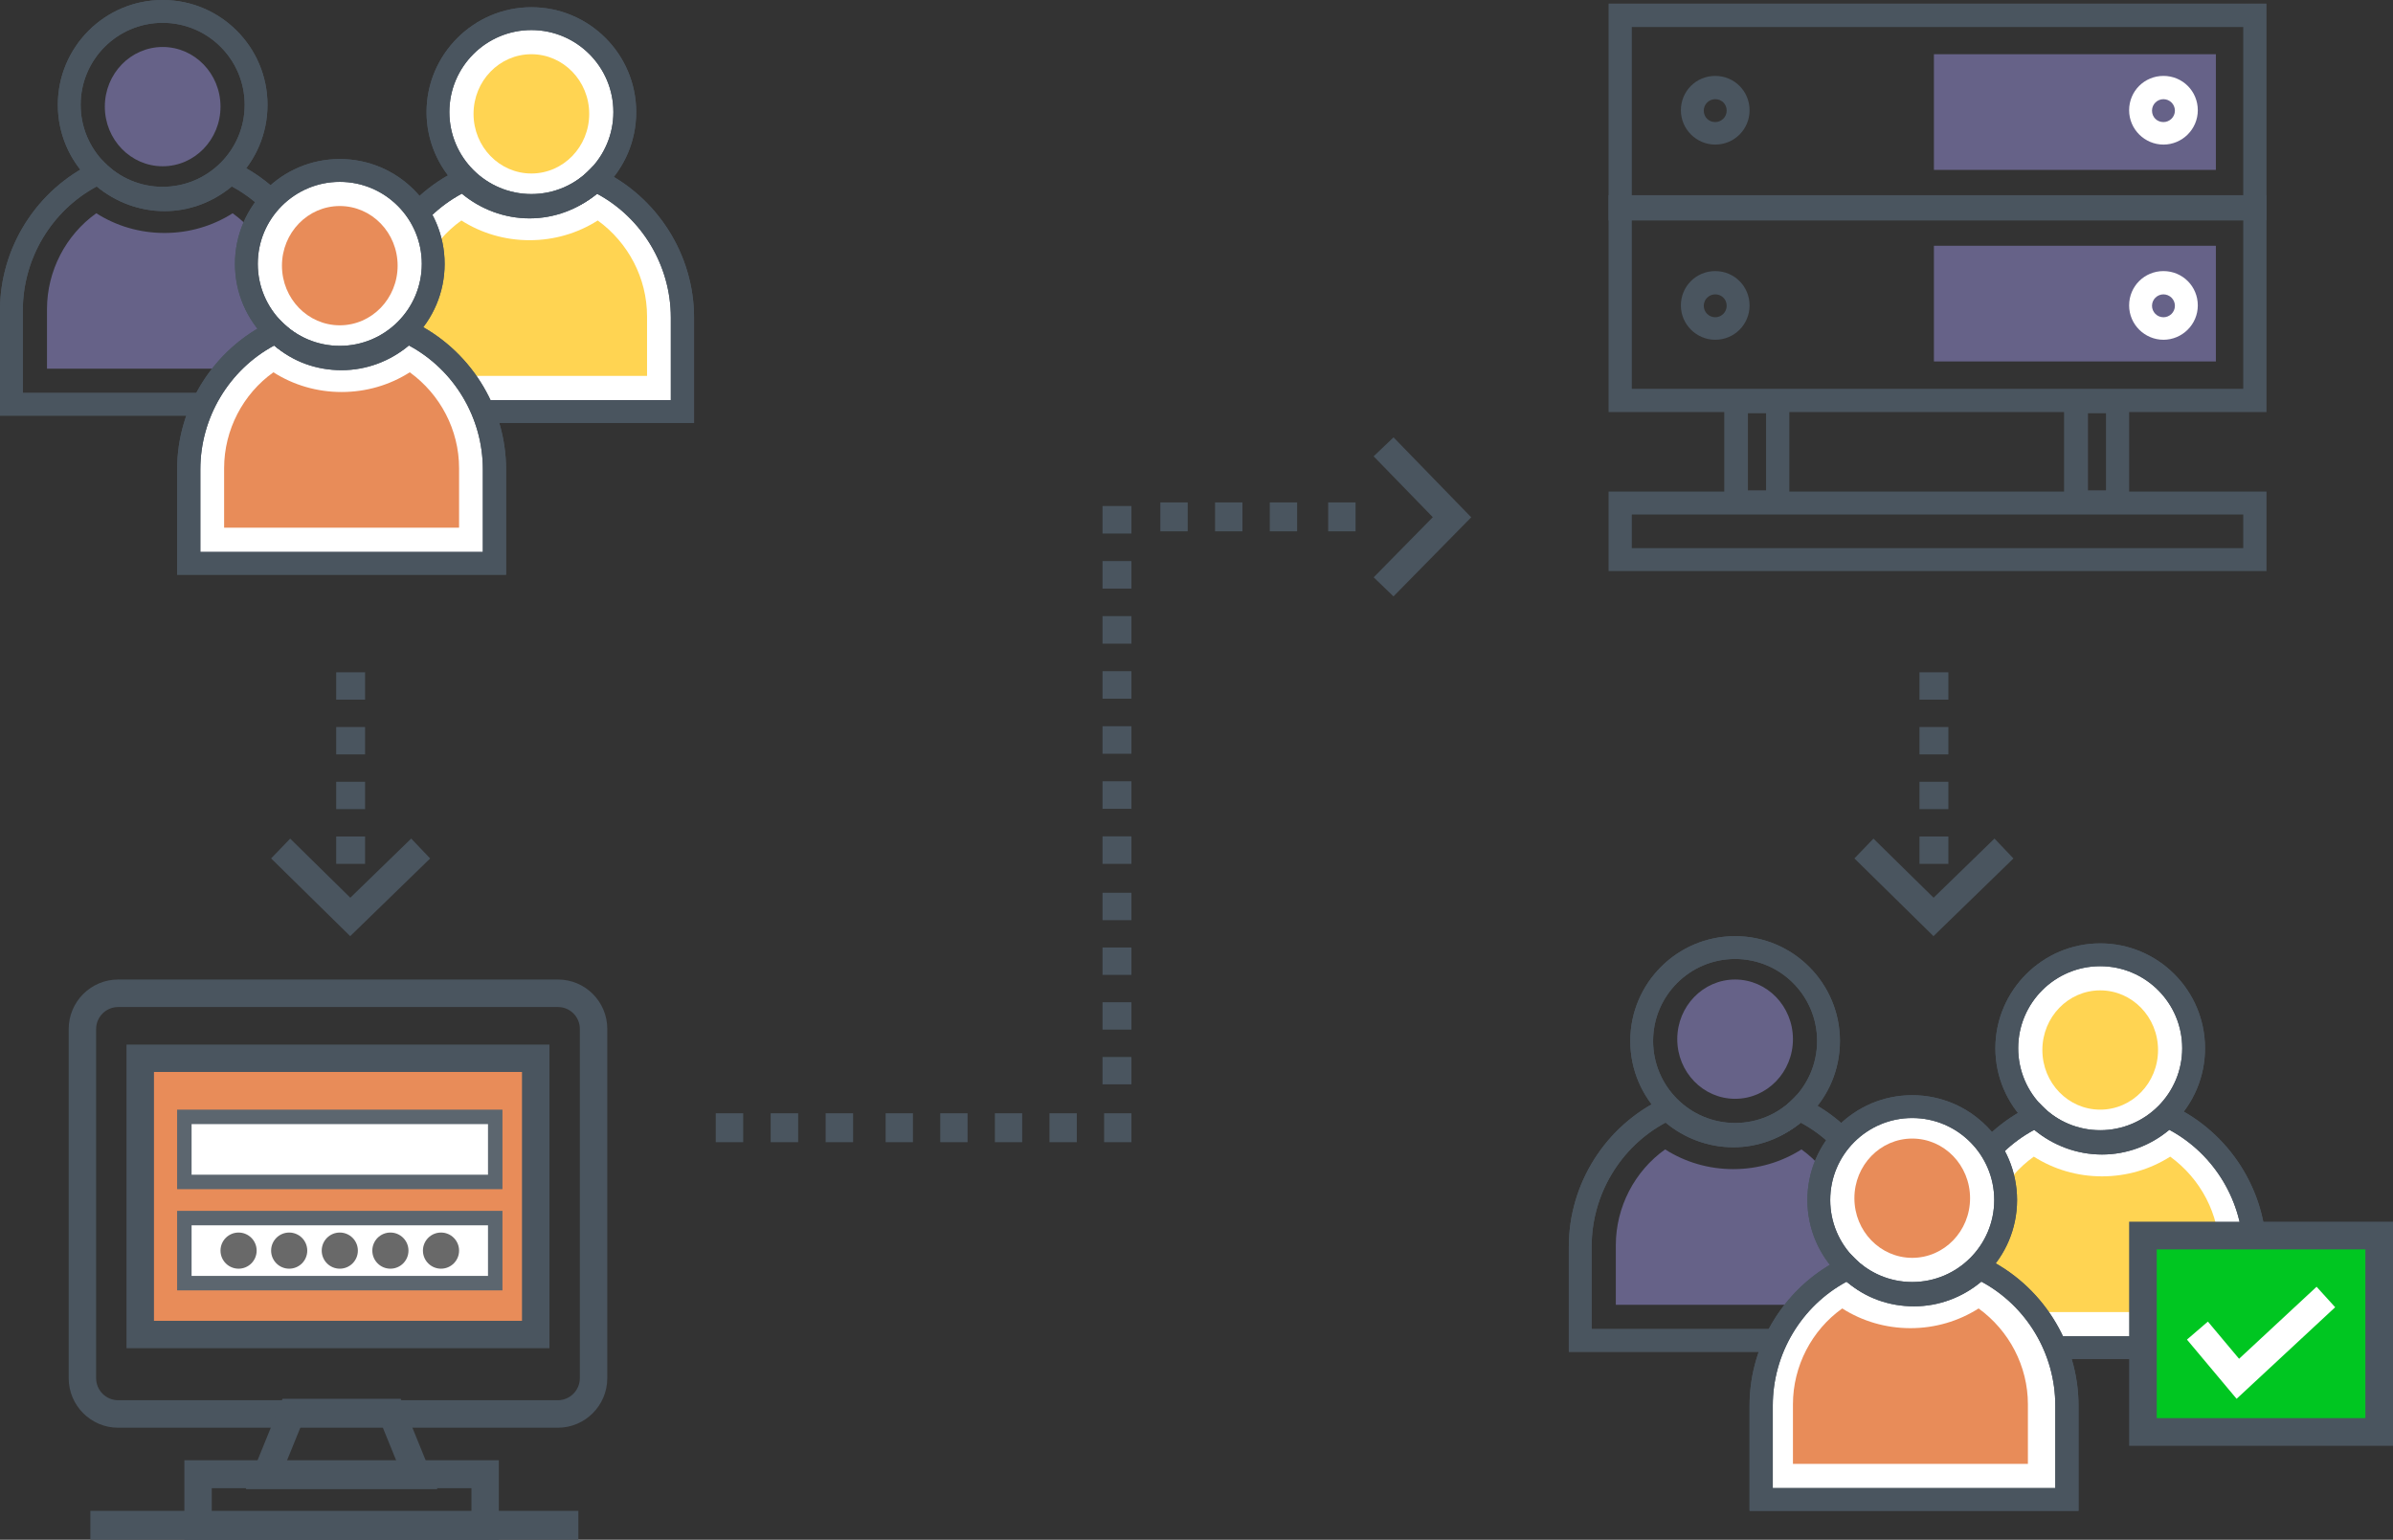 <?xml version="1.0" encoding="UTF-8"?>
<svg width="662px" height="426px" viewBox="0 0 662 426" version="1.1" xmlns="http://www.w3.org/2000/svg" xmlns:xlink="http://www.w3.org/1999/xlink">
    <rect x="0" y="0" width="662" height="426" fill="#333333" stroke="none"/>
    <!-- Generator: Sketch 59.1 (86144) - https://sketch.com -->
    <title>t-user-onboarding</title>
    <desc>Created with Sketch.</desc>
    <g id="Page-1" stroke="none" stroke-width="1" fill="none" fill-rule="evenodd">
        <g id="t-user-onboarding" fill-rule="nonzero">
            <rect id="Rectangle" fill="#E88C59" x="39" y="292" width="110" height="77"></rect>
            <path d="M154.374,271 L32.684,271 C25.139,271 19,277.149 19,284.708 L19,381.285 C19,388.849 25.139,395 32.684,395 L154.316,395 C161.861,395 168,388.848 168,381.285 L168,284.651 C168,277.124 161.887,271 154.374,271 Z M160.408,381.285 C160.408,384.652 157.676,387.391 154.316,387.391 L32.684,387.391 C29.325,387.391 26.592,384.652 26.592,381.285 L26.592,284.708 C26.592,281.345 29.325,278.61 32.684,278.61 L154.374,278.61 C157.702,278.61 160.408,281.32 160.408,284.652 L160.408,381.285 L160.408,381.285 Z" id="Shape" fill="#4A555F"></path>
            <path d="M35,289 L35,373 L152,373 L152,289 L35,289 Z M144.405,365.426 L42.595,365.426 L42.595,296.574 L144.405,296.574 L144.405,365.426 Z" id="Shape" fill="#4A555F"></path>
            <path d="M110.837,387 L78.16,387 L68,412 L121,412 L110.837,387 Z M79.312,404.268 L83.187,394.732 L105.81,394.732 L109.688,404.268 L79.312,404.268 Z" id="Shape" fill="#4A555F"></path>
            <path d="M51,404 L51,426 L138,426 L138,404 L51,404 Z M130.421,418.268 L58.58,418.268 L58.58,411.732 L130.421,411.732 L130.421,418.268 Z" id="Shape" fill="#4A555F"></path>
            <rect id="Rectangle" fill="#4A555F" x="25" y="418" width="135" height="8"></rect>
            <rect id="Rectangle" stroke="#5C666F" stroke-width="4" fill="#FFFFFF" x="51" y="309" width="86" height="18"></rect>
            <rect id="Rectangle-Copy" stroke="#5C666F" stroke-width="4" fill="#FFFFFF" x="51" y="337" width="86" height="18"></rect>
            <circle id="Oval" fill="#696969" cx="66" cy="346" r="5"></circle>
            <circle id="Oval-Copy" fill="#696969" cx="80" cy="346" r="5"></circle>
            <circle id="Oval-Copy-2" fill="#696969" cx="94" cy="346" r="5"></circle>
            <circle id="Oval-Copy-3" fill="#696969" cx="108" cy="346" r="5"></circle>
            <circle id="Oval-Copy-4" fill="#696969" cx="122" cy="346" r="5"></circle>
            <path d="M260.111,316 L267.666,316 L267.666,308 L260.111,308 L260.111,316 Z M245,316 L252.556,316 L252.556,308 L245,308 L245,316 Z M275.222,316 L282.778,316 L282.778,308 L275.222,308 L275.222,316 Z M290.334,316 L297.889,316 L297.889,308 L290.334,308 L290.334,316 Z M305.444,308 L305.444,316 L313,316 L313,308 L305.444,308 Z" id="Shape" fill="#4A555F"></path>
            <path d="M198,316 L205.6,316 L205.6,308 L198,308 L198,316 Z M213.2,316 L220.801,316 L220.801,308 L213.2,308 L213.2,316 Z M228.4,308 L228.4,316 L236,316 L236,308 L228.4,308 Z" id="Shape-Copy-2" fill="#4A555F"></path>
            <path d="M305,284.858 L313,284.858 L313,277.286 L305,277.286 L305,284.858 Z M305,300 L313,300 L313,292.428 L305,292.428 L305,300 Z M305,269.714 L313,269.714 L313,262.142 L305,262.142 L305,269.714 Z M305,254.572 L313,254.572 L313,247 L305,247 L305,254.572 Z" id="Shape" fill="#4A555F"></path>
            <path d="M367.432,139 L367.432,147 L375,147 L375,139 L367.432,139 Z M351.272,139 L351.272,147 L358.84,147 L358.84,139 L351.272,139 Z M321,147 L328.568,147 L328.568,139 L321,139 L321,147 Z M336.136,147 L343.704,147 L343.704,139 L336.136,139 L336.136,147 Z" id="Shape" fill="#4A555F"></path>
            <polygon id="Path" fill="#4A555F" points="385.507 121 380 126.245 396.37 143.09 380.014 159.724 385.492 165 407 143.12"></polygon>
            <path d="M93,193.572 L101,193.572 L101,186 L93,186 L93,193.572 Z M93,208.715 L101,208.715 L101,201.143 L93,201.143 L93,208.715 Z M93,239 L101,239 L101,231.428 L93,231.428 L93,239 Z M93,223.857 L101,223.857 L101,216.285 L93,216.285 L93,223.857 Z" id="Shape" fill="#4A555F"></path>
            <path d="M531,193.572 L539,193.572 L539,186 L531,186 L531,193.572 Z M531,208.715 L539,208.715 L539,201.143 L531,201.143 L531,208.715 Z M531,239 L539,239 L539,231.428 L531,231.428 L531,239 Z M531,223.857 L539,223.857 L539,216.285 L531,216.285 L531,223.857 Z" id="Shape-Copy" fill="#4A555F"></path>
            <polygon id="Path" fill="#4A555F" points="113.754 232 96.91 248.368 80.275 232.016 75 237.491 96.88 259 119 237.506"></polygon>
            <polygon id="Path-Copy" fill="#4A555F" points="551.754 232 534.91 248.368 518.275 232.016 513 237.491 534.88 259 557 237.506"></polygon>
            <path d="M305,223.769 L313,223.769 L313,216.153 L305,216.153 L305,223.769 Z M305,239 L313,239 L313,231.384 L305,231.384 L305,239 Z M305,208.537 L313,208.537 L313,200.922 L305,200.922 L305,208.537 Z M305,162.846 L313,162.846 L313,155.23 L305,155.23 L305,162.846 Z M305,140 L305,147.616 L313,147.616 L313,140 L305,140 L305,140 Z M305,193.307 L313,193.307 L313,185.692 L305,185.692 L305,193.307 Z M305,178.076 L313,178.076 L313,170.46 L305,170.46 L305,178.076 Z" id="Shape" fill="#4A555F"></path>
            <path d="M45,58 C29.055,58 16,45.052 16,29 C16,13.055 28.948,0 45,0 C61.052,0 74,13.055 74,29 C74,45.052 61.052,58 45,58 Z M45,6.314 C32.48,6.314 22.314,16.48 22.314,29 C22.314,41.52 32.48,51.686 45,51.686 C57.52,51.686 67.686,41.52 67.686,29 C67.686,16.48 57.52,6.314 45,6.314 Z" id="Shape" fill="#4A555F"></path>
            <path d="M90.786,115 L0,115 L0,85.853 C0,68.45 10.171,52.435 25.908,44.961 L27.942,44 L29.548,45.602 C33.831,49.765 39.505,52.114 45.5,52.114 C51.495,52.114 57.169,49.765 61.452,45.602 L63.058,44 L65.092,44.961 C80.829,52.435 91,68.45 91,85.853 L91,115 L90.786,115 Z M6.316,108.701 L84.576,108.701 L84.576,85.853 C84.576,71.546 76.654,58.307 64.128,51.58 C58.882,55.958 52.352,58.414 45.5,58.414 C38.648,58.414 32.011,55.958 26.765,51.58 C14.239,58.307 6.316,71.546 6.316,85.853 L6.316,108.701 Z" id="Shape" fill="#4A555F"></path>
            <path d="M45,58 C29.055,58 16,45.052 16,29 C16,13.055 28.948,0 45,0 C61.052,0 74,13.055 74,29 C74,45.052 61.052,58 45,58 Z M45,6.314 C32.48,6.314 22.314,16.48 22.314,29 C22.314,41.52 32.48,51.686 45,51.686 C57.52,51.686 67.686,41.52 67.686,29 C67.686,16.48 57.52,6.314 45,6.314 Z" id="Shape" fill="#4A555F"></path>
            <path d="M45,46 C36.158,46 29,38.618 29,29.5 C29,20.382 36.158,13 45,13 C53.842,13 61,20.382 61,29.5 C61,38.618 53.842,46 45,46 Z" id="Path" fill="#666288"></path>
            <path d="M90.786,115 L0,115 L0,85.853 C0,68.45 10.171,52.435 25.908,44.961 L27.942,44 L29.548,45.602 C33.831,49.765 39.505,52.114 45.5,52.114 C51.495,52.114 57.169,49.765 61.452,45.602 L63.058,44 L65.092,44.961 C80.829,52.435 91,68.45 91,85.853 L91,115 L90.786,115 Z M6.316,108.701 L84.576,108.701 L84.576,85.853 C84.576,71.546 76.654,58.307 64.128,51.58 C58.882,55.958 52.352,58.414 45.5,58.414 C38.648,58.414 32.011,55.958 26.765,51.58 C14.239,58.307 6.316,71.546 6.316,85.853 L6.316,108.701 Z" id="Shape" fill="#4A555F"></path>
            <path d="M13,102 L13,85.527 C13,74.938 18.221,64.99 26.639,59 C32.18,62.53 38.68,64.455 45.5,64.455 C52.32,64.455 58.82,62.53 64.361,59 C72.779,65.097 78,74.938 78,85.527 L78,102 L13,102 Z" id="Path" fill="#666288"></path>
            <ellipse id="Oval" fill="#FFFFFF" cx="146.5" cy="31" rx="25.5" ry="26"></ellipse>
            <path d="M147,48 C138.158,48 131,40.618 131,31.5 C131,22.382 138.158,15 147,15 C155.842,15 163,22.382 163,31.5 C163,40.618 155.842,48 147,48 Z" id="Path" fill="#FFFFFF"></path>
            <path d="M189,88.08 L189,114 L105,114 L105,88.08 C105,71.333 114.782,56.827 128.924,50 C133.496,54.587 139.876,57.467 146.894,57.467 C153.911,57.467 160.291,54.587 164.863,50 C179.218,56.827 189,71.227 189,88.08 Z" id="Path" fill="#FFFFFF"></path>
            <path d="M114,104 L114,87.527 C114,76.938 119.221,66.99 127.639,61 C133.18,64.53 139.68,66.455 146.5,66.455 C153.32,66.455 159.82,64.53 165.361,61 C173.779,67.097 179,76.938 179,87.527 L179,104 L114,104 Z" id="Path" fill="#FFFFFF"></path>
            <path d="M147,60 C131.055,60 118,46.945 118,31 C118,15.055 131.055,2 147,2 C162.945,2 176,14.948 176,31 C176,47.052 163.052,60 147,60 Z M147,8.314 C134.48,8.314 124.314,18.48 124.314,31 C124.314,43.52 134.48,53.686 147,53.686 C159.52,53.686 169.686,43.52 169.686,31 C169.686,18.48 159.52,8.314 147,8.314 Z" id="Shape" fill="#4A555F"></path>
            <path d="M191.786,117 L101,117 L101,87.853 C101,70.45 111.171,54.435 126.908,46.961 L128.942,46 L130.548,47.602 C134.831,51.765 140.505,54.114 146.5,54.114 C152.495,54.114 158.169,51.765 162.452,47.602 L164.058,46 L166.092,46.961 C181.829,54.435 192,70.45 192,87.853 L192,117 L191.786,117 Z M107.316,110.701 L185.576,110.701 L185.576,87.853 C185.576,73.546 177.654,60.307 165.128,53.58 C159.882,57.958 153.352,60.414 146.5,60.414 C139.648,60.414 133.011,57.958 127.765,53.58 C115.239,60.307 107.316,73.546 107.316,87.853 L107.316,110.701 Z" id="Shape" fill="#4A555F"></path>
            <path d="M147,60 C131.055,60 118,46.945 118,31 C118,15.055 131.055,2 147,2 C162.945,2 176,14.948 176,31 C176,47.052 163.052,60 147,60 Z M147,8.314 C134.48,8.314 124.314,18.48 124.314,31 C124.314,43.52 134.48,53.686 147,53.686 C159.52,53.686 169.686,43.52 169.686,31 C169.686,18.48 159.52,8.314 147,8.314 Z" id="Shape" fill="#4A555F"></path>
            <path d="M147,48 C138.158,48 131,40.618 131,31.5 C131,22.382 138.158,15 147,15 C155.842,15 163,22.382 163,31.5 C163,40.618 155.842,48 147,48 Z" id="Path" fill="#FFD452"></path>
            <path d="M191.786,117 L101,117 L101,87.853 C101,70.45 111.171,54.435 126.908,46.961 L128.942,46 L130.548,47.602 C134.831,51.765 140.505,54.114 146.5,54.114 C152.495,54.114 158.169,51.765 162.452,47.602 L164.058,46 L166.092,46.961 C181.829,54.435 192,70.45 192,87.853 L192,117 L191.786,117 Z M107.316,110.701 L185.576,110.701 L185.576,87.853 C185.576,73.546 177.654,60.307 165.128,53.58 C159.882,57.958 153.352,60.414 146.5,60.414 C139.648,60.414 133.011,57.958 127.765,53.58 C115.239,60.307 107.316,73.546 107.316,87.853 L107.316,110.701 Z" id="Shape" fill="#4A555F"></path>
            <path d="M114,104 L114,87.527 C114,76.938 119.221,66.99 127.639,61 C133.18,64.53 139.68,66.455 146.5,66.455 C153.32,66.455 159.82,64.53 165.361,61 C173.779,67.097 179,76.938 179,87.527 L179,104 L114,104 Z" id="Path" fill="#FFD452"></path>
            <ellipse id="Oval" fill="#FFFFFF" cx="94.5" cy="73" rx="25.5" ry="26"></ellipse>
            <path d="M136,130.08 L136,156 L52,156 L52,130.08 C52,113.333 61.782,98.827 75.924,92 C80.496,96.587 86.876,99.467 93.894,99.467 C100.911,99.467 107.291,96.587 111.863,92 C126.218,98.827 136,113.333 136,130.08 Z" id="Path" fill="#FFFFFF"></path>
            <ellipse id="Oval" fill="#FFFFFF" cx="94.5" cy="73" rx="25.5" ry="26"></ellipse>
            <path d="M94,90 C85.158,90 78,82.618 78,73.5 C78,64.382 85.158,57 94,57 C102.842,57 110,64.382 110,73.5 C110,82.618 102.842,90 94,90 Z" id="Path" fill="#FFFFFF"></path>
            <path d="M136,130.08 L136,156 L52,156 L52,130.08 C52,113.333 61.782,98.827 75.924,92 C80.496,96.587 86.876,99.467 93.894,99.467 C100.911,99.467 107.291,96.587 111.863,92 C126.218,98.827 136,113.333 136,130.08 Z" id="Path" fill="#FFFFFF"></path>
            <path d="M62,146 L62,129.527 C62,118.938 67.221,108.99 75.639,103 C81.18,106.53 87.68,108.455 94.5,108.455 C101.32,108.455 107.82,106.53 113.361,103 C121.779,109.097 127,118.938 127,129.527 L127,146 L62,146 Z" id="Path" fill="#FFFFFF"></path>
            <path d="M94,102 C78.055,102 65,89.052 65,73 C65,57.055 77.948,44 94,44 C110.052,44 123,57.055 123,73 C123,88.945 110.052,102 94,102 Z M94,50.314 C81.48,50.314 71.314,60.48 71.314,73 C71.314,85.52 81.48,95.686 94,95.686 C106.52,95.686 116.686,85.52 116.686,73 C116.686,60.48 106.52,50.314 94,50.314 Z" id="Shape" fill="#4A555F"></path>
            <path d="M139.786,159 L49,159 L49,129.853 C49,112.45 59.171,96.435 74.908,88.961 L76.942,88 L78.548,89.602 C82.831,93.765 88.505,96.114 94.5,96.114 C100.495,96.114 106.169,93.765 110.452,89.602 L112.058,88 L114.092,88.961 C129.829,96.435 140,112.45 140,129.853 L140,159 L139.786,159 Z M55.316,152.701 L133.576,152.701 L133.576,129.853 C133.576,115.546 125.654,102.307 113.128,95.58 C107.882,99.958 101.352,102.414 94.5,102.414 C87.541,102.414 81.011,100.065 75.872,95.58 C63.346,102.307 55.424,115.546 55.424,129.853 L55.424,152.701 L55.316,152.701 Z" id="Shape" fill="#4A555F"></path>
            <path d="M94,102 C78.055,102 65,89.052 65,73 C65,57.055 77.948,44 94,44 C110.052,44 123,57.055 123,73 C123,88.945 110.052,102 94,102 Z M94,50.314 C81.48,50.314 71.314,60.48 71.314,73 C71.314,85.52 81.48,95.686 94,95.686 C106.52,95.686 116.686,85.52 116.686,73 C116.686,60.48 106.52,50.314 94,50.314 Z" id="Shape" fill="#4A555F"></path>
            <path d="M94,90 C85.158,90 78,82.618 78,73.5 C78,64.382 85.158,57 94,57 C102.842,57 110,64.382 110,73.5 C110,82.618 102.842,90 94,90 Z" id="Path" fill="#E88C59"></path>
            <path d="M139.786,159 L49,159 L49,129.853 C49,112.45 59.171,96.435 74.908,88.961 L76.942,88 L78.548,89.602 C82.831,93.765 88.505,96.114 94.5,96.114 C100.495,96.114 106.169,93.765 110.452,89.602 L112.058,88 L114.092,88.961 C129.829,96.435 140,112.45 140,129.853 L140,159 L139.786,159 Z M55.316,152.701 L133.576,152.701 L133.576,129.853 C133.576,115.546 125.654,102.307 113.128,95.58 C107.882,99.958 101.352,102.414 94.5,102.414 C87.541,102.414 81.011,100.065 75.872,95.58 C63.346,102.307 55.424,115.546 55.424,129.853 L55.424,152.701 L55.316,152.701 Z" id="Shape" fill="#4A555F"></path>
            <path d="M62,146 L62,129.527 C62,118.938 67.221,108.99 75.639,103 C81.18,106.53 87.68,108.455 94.5,108.455 C101.32,108.455 107.82,106.53 113.361,103 C121.779,109.097 127,118.938 127,129.527 L127,146 L62,146 Z" id="Path" fill="#E88C59"></path>
            <path d="M480,317 C464.055,317 451,304.052 451,288 C451,272.055 463.948,259 480,259 C496.052,259 509,272.055 509,288 C509,304.052 496.052,317 480,317 Z M480,265.314 C467.48,265.314 457.314,275.48 457.314,288 C457.314,300.52 467.48,310.686 480,310.686 C492.52,310.686 502.686,300.52 502.686,288 C502.686,275.48 492.52,265.314 480,265.314 Z" id="Shape" fill="#4A555F"></path>
            <path d="M524.786,374 L434,374 L434,344.853 C434,327.45 444.171,311.435 459.908,303.961 L461.942,303 L463.548,304.602 C467.831,308.765 473.505,311.114 479.5,311.114 C485.495,311.114 491.169,308.765 495.452,304.602 L497.058,303 L499.092,303.961 C514.829,311.435 525,327.45 525,344.853 L525,374 L524.786,374 Z M440.316,367.701 L518.576,367.701 L518.576,344.853 C518.576,330.546 510.654,317.307 498.128,310.58 C492.882,314.958 486.352,317.414 479.5,317.414 C472.648,317.414 466.011,314.958 460.765,310.58 C448.239,317.307 440.316,330.546 440.316,344.853 L440.316,367.701 Z" id="Shape" fill="#4A555F"></path>
            <path d="M480,317 C464.055,317 451,304.052 451,288 C451,272.055 463.948,259 480,259 C496.052,259 509,272.055 509,288 C509,304.052 496.052,317 480,317 Z M480,265.314 C467.48,265.314 457.314,275.48 457.314,288 C457.314,300.52 467.48,310.686 480,310.686 C492.52,310.686 502.686,300.52 502.686,288 C502.686,275.48 492.52,265.314 480,265.314 Z" id="Shape" fill="#4A555F"></path>
            <path d="M480,304 C471.158,304 464,296.618 464,287.5 C464,278.382 471.158,271 480,271 C488.842,271 496,278.382 496,287.5 C496,296.618 488.842,304 480,304 Z" id="Path" fill="#666288"></path>
            <path d="M524.786,374 L434,374 L434,344.853 C434,327.45 444.171,311.435 459.908,303.961 L461.942,303 L463.548,304.602 C467.831,308.765 473.505,311.114 479.5,311.114 C485.495,311.114 491.169,308.765 495.452,304.602 L497.058,303 L499.092,303.961 C514.829,311.435 525,327.45 525,344.853 L525,374 L524.786,374 Z M440.316,367.701 L518.576,367.701 L518.576,344.853 C518.576,330.546 510.654,317.307 498.128,310.58 C492.882,314.958 486.352,317.414 479.5,317.414 C472.648,317.414 466.011,314.958 460.765,310.58 C448.239,317.307 440.316,330.546 440.316,344.853 L440.316,367.701 Z" id="Shape" fill="#4A555F"></path>
            <path d="M447,361 L447,344.527 C447,333.938 452.221,323.99 460.639,318 C466.18,321.53 472.68,323.455 479.5,323.455 C486.32,323.455 492.82,321.53 498.361,318 C506.779,324.097 512,333.938 512,344.527 L512,361 L447,361 Z" id="Path" fill="#666288"></path>
            <ellipse id="Oval" fill="#FFFFFF" cx="581.5" cy="290" rx="25.5" ry="26"></ellipse>
            <path d="M581,307 C572.158,307 565,299.618 565,290.5 C565,281.382 572.158,274 581,274 C589.842,274 597,281.382 597,290.5 C597,299.618 589.842,307 581,307 Z" id="Path" fill="#FFFFFF"></path>
            <path d="M623,347.08 L623,373 L539,373 L539,347.08 C539,330.333 548.782,315.827 562.924,309 C567.496,313.587 573.876,316.467 580.894,316.467 C587.911,316.467 594.291,313.587 598.863,309 C613.218,315.827 623,330.227 623,347.08 Z" id="Path" fill="#FFFFFF"></path>
            <path d="M549,363 L549,346.527 C549,335.938 554.221,325.99 562.639,320 C568.18,323.53 574.68,325.455 581.5,325.455 C588.32,325.455 594.82,323.53 600.361,320 C608.779,326.097 614,335.938 614,346.527 L614,363 L549,363 Z" id="Path" fill="#FFFFFF"></path>
            <path d="M581,319 C565.055,319 552,305.945 552,290 C552,274.055 565.055,261 581,261 C596.945,261 610,273.948 610,290 C610,306.052 597.052,319 581,319 Z M581,267.314 C568.48,267.314 558.314,277.48 558.314,290 C558.314,302.52 568.48,312.686 581,312.686 C593.52,312.686 603.686,302.52 603.686,290 C603.686,277.48 593.52,267.314 581,267.314 Z" id="Shape" fill="#4A555F"></path>
            <path d="M626.786,376 L536,376 L536,346.853 C536,329.45 546.171,313.435 561.908,305.961 L563.942,305 L565.548,306.602 C569.831,310.765 575.505,313.114 581.5,313.114 C587.495,313.114 593.169,310.765 597.452,306.602 L599.058,305 L601.092,305.961 C616.829,313.435 627,329.45 627,346.853 L627,376 L626.786,376 Z M542.316,369.701 L620.576,369.701 L620.576,346.853 C620.576,332.546 612.654,319.307 600.128,312.58 C594.882,316.958 588.352,319.414 581.5,319.414 C574.648,319.414 568.011,316.958 562.765,312.58 C550.239,319.307 542.316,332.546 542.316,346.853 L542.316,369.701 Z" id="Shape" fill="#4A555F"></path>
            <path d="M581,319 C565.055,319 552,305.945 552,290 C552,274.055 565.055,261 581,261 C596.945,261 610,273.948 610,290 C610,306.052 597.052,319 581,319 Z M581,267.314 C568.48,267.314 558.314,277.48 558.314,290 C558.314,302.52 568.48,312.686 581,312.686 C593.52,312.686 603.686,302.52 603.686,290 C603.686,277.48 593.52,267.314 581,267.314 Z" id="Shape" fill="#4A555F"></path>
            <path d="M581,307 C572.158,307 565,299.618 565,290.5 C565,281.382 572.158,274 581,274 C589.842,274 597,281.382 597,290.5 C597,299.618 589.842,307 581,307 Z" id="Path" fill="#FFD452"></path>
            <path d="M626.786,376 L536,376 L536,346.853 C536,329.45 546.171,313.435 561.908,305.961 L563.942,305 L565.548,306.602 C569.831,310.765 575.505,313.114 581.5,313.114 C587.495,313.114 593.169,310.765 597.452,306.602 L599.058,305 L601.092,305.961 C616.829,313.435 627,329.45 627,346.853 L627,376 L626.786,376 Z M542.316,369.701 L620.576,369.701 L620.576,346.853 C620.576,332.546 612.654,319.307 600.128,312.58 C594.882,316.958 588.352,319.414 581.5,319.414 C574.648,319.414 568.011,316.958 562.765,312.58 C550.239,319.307 542.316,332.546 542.316,346.853 L542.316,369.701 Z" id="Shape" fill="#4A555F"></path>
            <path d="M549,363 L549,346.527 C549,335.938 554.221,325.99 562.639,320 C568.18,323.53 574.68,325.455 581.5,325.455 C588.32,325.455 594.82,323.53 600.361,320 C608.779,326.097 614,335.938 614,346.527 L614,363 L549,363 Z" id="Path" fill="#FFD452"></path>
            <ellipse id="Oval" fill="#FFFFFF" cx="528.5" cy="332" rx="25.5" ry="26"></ellipse>
            <path d="M571,388.08 L571,414 L487,414 L487,388.08 C487,371.333 496.782,356.827 510.924,350 C515.496,354.587 521.876,357.467 528.894,357.467 C535.911,357.467 542.291,354.587 546.863,350 C561.218,356.827 571,371.333 571,388.08 Z" id="Path" fill="#FFFFFF"></path>
            <ellipse id="Oval" fill="#FFFFFF" cx="528.5" cy="332" rx="25.5" ry="26"></ellipse>
            <path d="M529,348 C520.158,348 513,340.618 513,331.5 C513,322.382 520.158,315 529,315 C537.842,315 545,322.382 545,331.5 C545,340.618 537.842,348 529,348 Z" id="Path" fill="#FFFFFF"></path>
            <path d="M571,388.08 L571,414 L487,414 L487,388.08 C487,371.333 496.782,356.827 510.924,350 C515.496,354.587 521.876,357.467 528.894,357.467 C535.911,357.467 542.291,354.587 546.863,350 C561.218,356.827 571,371.333 571,388.08 Z" id="Path" fill="#FFFFFF"></path>
            <path d="M496,405 L496,388.527 C496,377.938 501.221,367.99 509.639,362 C515.18,365.53 521.68,367.455 528.5,367.455 C535.32,367.455 541.82,365.53 547.361,362 C555.779,368.097 561,377.938 561,388.527 L561,405 L496,405 Z" id="Path" fill="#FFFFFF"></path>
            <path d="M529,361 C513.055,361 500,348.052 500,332 C500,316.055 512.948,303 529,303 C545.052,303 558,316.055 558,332 C558,347.945 545.052,361 529,361 Z M529,309.314 C516.48,309.314 506.314,319.48 506.314,332 C506.314,344.52 516.48,354.686 529,354.686 C541.52,354.686 551.686,344.52 551.686,332 C551.686,319.48 541.52,309.314 529,309.314 Z" id="Shape" fill="#4A555F"></path>
            <path d="M574.786,418 L484,418 L484,388.853 C484,371.45 494.171,355.435 509.908,347.961 L511.942,347 L513.548,348.602 C517.831,352.765 523.505,355.114 529.5,355.114 C535.495,355.114 541.169,352.765 545.452,348.602 L547.058,347 L549.092,347.961 C564.829,355.435 575,371.45 575,388.853 L575,418 L574.786,418 Z M490.316,411.701 L568.576,411.701 L568.576,388.853 C568.576,374.546 560.654,361.307 548.128,354.58 C542.882,358.958 536.352,361.414 529.5,361.414 C522.541,361.414 516.011,359.065 510.872,354.58 C498.346,361.307 490.424,374.546 490.424,388.853 L490.424,411.701 L490.316,411.701 Z" id="Shape" fill="#4A555F"></path>
            <path d="M529,361 C513.055,361 500,348.052 500,332 C500,316.055 512.948,303 529,303 C545.052,303 558,316.055 558,332 C558,347.945 545.052,361 529,361 Z M529,309.314 C516.48,309.314 506.314,319.48 506.314,332 C506.314,344.52 516.48,354.686 529,354.686 C541.52,354.686 551.686,344.52 551.686,332 C551.686,319.48 541.52,309.314 529,309.314 Z" id="Shape" fill="#4A555F"></path>
            <path d="M529,348 C520.158,348 513,340.618 513,331.5 C513,322.382 520.158,315 529,315 C537.842,315 545,322.382 545,331.5 C545,340.618 537.842,348 529,348 Z" id="Path" fill="#E88C59"></path>
            <path d="M574.786,418 L484,418 L484,388.853 C484,371.45 494.171,355.435 509.908,347.961 L511.942,347 L513.548,348.602 C517.831,352.765 523.505,355.114 529.5,355.114 C535.495,355.114 541.169,352.765 545.452,348.602 L547.058,347 L549.092,347.961 C564.829,355.435 575,371.45 575,388.853 L575,418 L574.786,418 Z M490.316,411.701 L568.576,411.701 L568.576,388.853 C568.576,374.546 560.654,361.307 548.128,354.58 C542.882,358.958 536.352,361.414 529.5,361.414 C522.541,361.414 516.011,359.065 510.872,354.58 C498.346,361.307 490.424,374.546 490.424,388.853 L490.424,411.701 L490.316,411.701 Z" id="Shape" fill="#4A555F"></path>
            <path d="M496,405 L496,388.527 C496,377.938 501.221,367.99 509.639,362 C515.18,365.53 521.68,367.455 528.5,367.455 C535.32,367.455 541.82,365.53 547.361,362 C555.779,368.097 561,377.938 561,388.527 L561,405 L496,405 Z" id="Path" fill="#E88C59"></path>
            <rect id="Rectangle" fill="#00C621" x="593" y="342" width="65" height="54"></rect>
            <path d="M589,338 L589,400 L662,400 L662,338 L589,338 Z M654.361,392.345 L596.639,392.345 L596.639,345.655 L654.361,345.655 L654.361,392.345 Z" id="Shape" fill="#4A555F"></path>
            <polygon id="Path" fill="#FFFFFF" points="640.859 356 619.417 375.926 610.793 365.638 605 370.616 618.734 387 646 361.666"></polygon>
            <path d="M626.893,61 L445,61 L445,1 L627,1 L627,61 L626.893,61 Z M451.424,54.525 L620.576,54.525 L620.576,7.475 L451.424,7.475 L451.424,54.525 Z" id="Shape" fill="#4A555F"></path>
            <rect id="Rectangle" fill="#666288" x="535" y="15" width="78" height="32"></rect>
            <path d="M626.893,114 L445,114 L445,54 L627,54 L627,114 L626.893,114 Z M451.424,107.571 L620.576,107.571 L620.576,60.429 L451.424,60.429 L451.424,107.571 Z" id="Shape" fill="#4A555F"></path>
            <rect id="Rectangle" fill="#666288" x="535" y="68" width="78" height="32"></rect>
            <path d="M474.5,40 C469.328,40 465,35.778 465,30.5 C465,25.222 469.222,21 474.5,21 C479.778,21 484,25.222 484,30.5 C484,35.778 479.778,40 474.5,40 Z M474.5,27.439 C472.811,27.439 471.333,28.811 471.333,30.606 C471.333,32.4 472.706,33.772 474.5,33.772 C476.189,33.772 477.667,32.4 477.667,30.606 C477.667,28.811 476.294,27.439 474.5,27.439 Z" id="Shape" fill="#4A555F"></path>
            <path d="M598.5,40 C593.328,40 589,35.778 589,30.5 C589,25.222 593.222,21 598.5,21 C603.778,21 608,25.222 608,30.5 C608,35.778 603.672,40 598.5,40 Z M598.5,27.439 C596.811,27.439 595.333,28.811 595.333,30.606 C595.333,32.4 596.706,33.772 598.5,33.772 C600.189,33.772 601.667,32.4 601.667,30.606 C601.667,28.811 600.189,27.439 598.5,27.439 Z" id="Shape" fill="#FFFFFF"></path>
            <path d="M474.5,94 C469.328,94 465,89.778 465,84.5 C465,79.222 469.222,75 474.5,75 C479.778,75 484,79.222 484,84.5 C484,89.778 479.778,94 474.5,94 Z M474.5,81.439 C472.811,81.439 471.333,82.811 471.333,84.606 C471.333,86.294 472.706,87.772 474.5,87.772 C476.189,87.772 477.667,86.4 477.667,84.606 C477.667,82.811 476.294,81.439 474.5,81.439 Z" id="Shape" fill="#4A555F"></path>
            <path d="M598.5,94 C593.328,94 589,89.778 589,84.5 C589,79.222 593.222,75 598.5,75 C603.778,75 608,79.222 608,84.5 C608,89.778 603.672,94 598.5,94 Z M598.5,81.439 C596.811,81.439 595.333,82.811 595.333,84.606 C595.333,86.294 596.706,87.772 598.5,87.772 C600.189,87.772 601.667,86.4 601.667,84.606 C601.667,82.811 600.189,81.439 598.5,81.439 Z" id="Shape" fill="#FFFFFF"></path>
            <path d="M495,142 L477,142 L477,108 L495,108 L495,142 Z M483.545,135.665 L488.564,135.665 L488.564,114.335 L483.545,114.335 L483.545,135.665 Z" id="Shape" fill="#4A555F"></path>
            <path d="M589,142 L571,142 L571,108 L589,108 L589,142 Z M577.614,135.665 L582.602,135.665 L582.602,114.335 L577.614,114.335 L577.614,135.665 Z" id="Shape" fill="#4A555F"></path>
            <path d="M626.893,158 L445,158 L445,136 L627,136 L627,158 L626.893,158 Z M451.424,151.654 L620.576,151.654 L620.576,142.346 L451.424,142.346 L451.424,151.654 Z" id="Shape" fill="#4A555F"></path>
        </g>
    </g>
</svg>